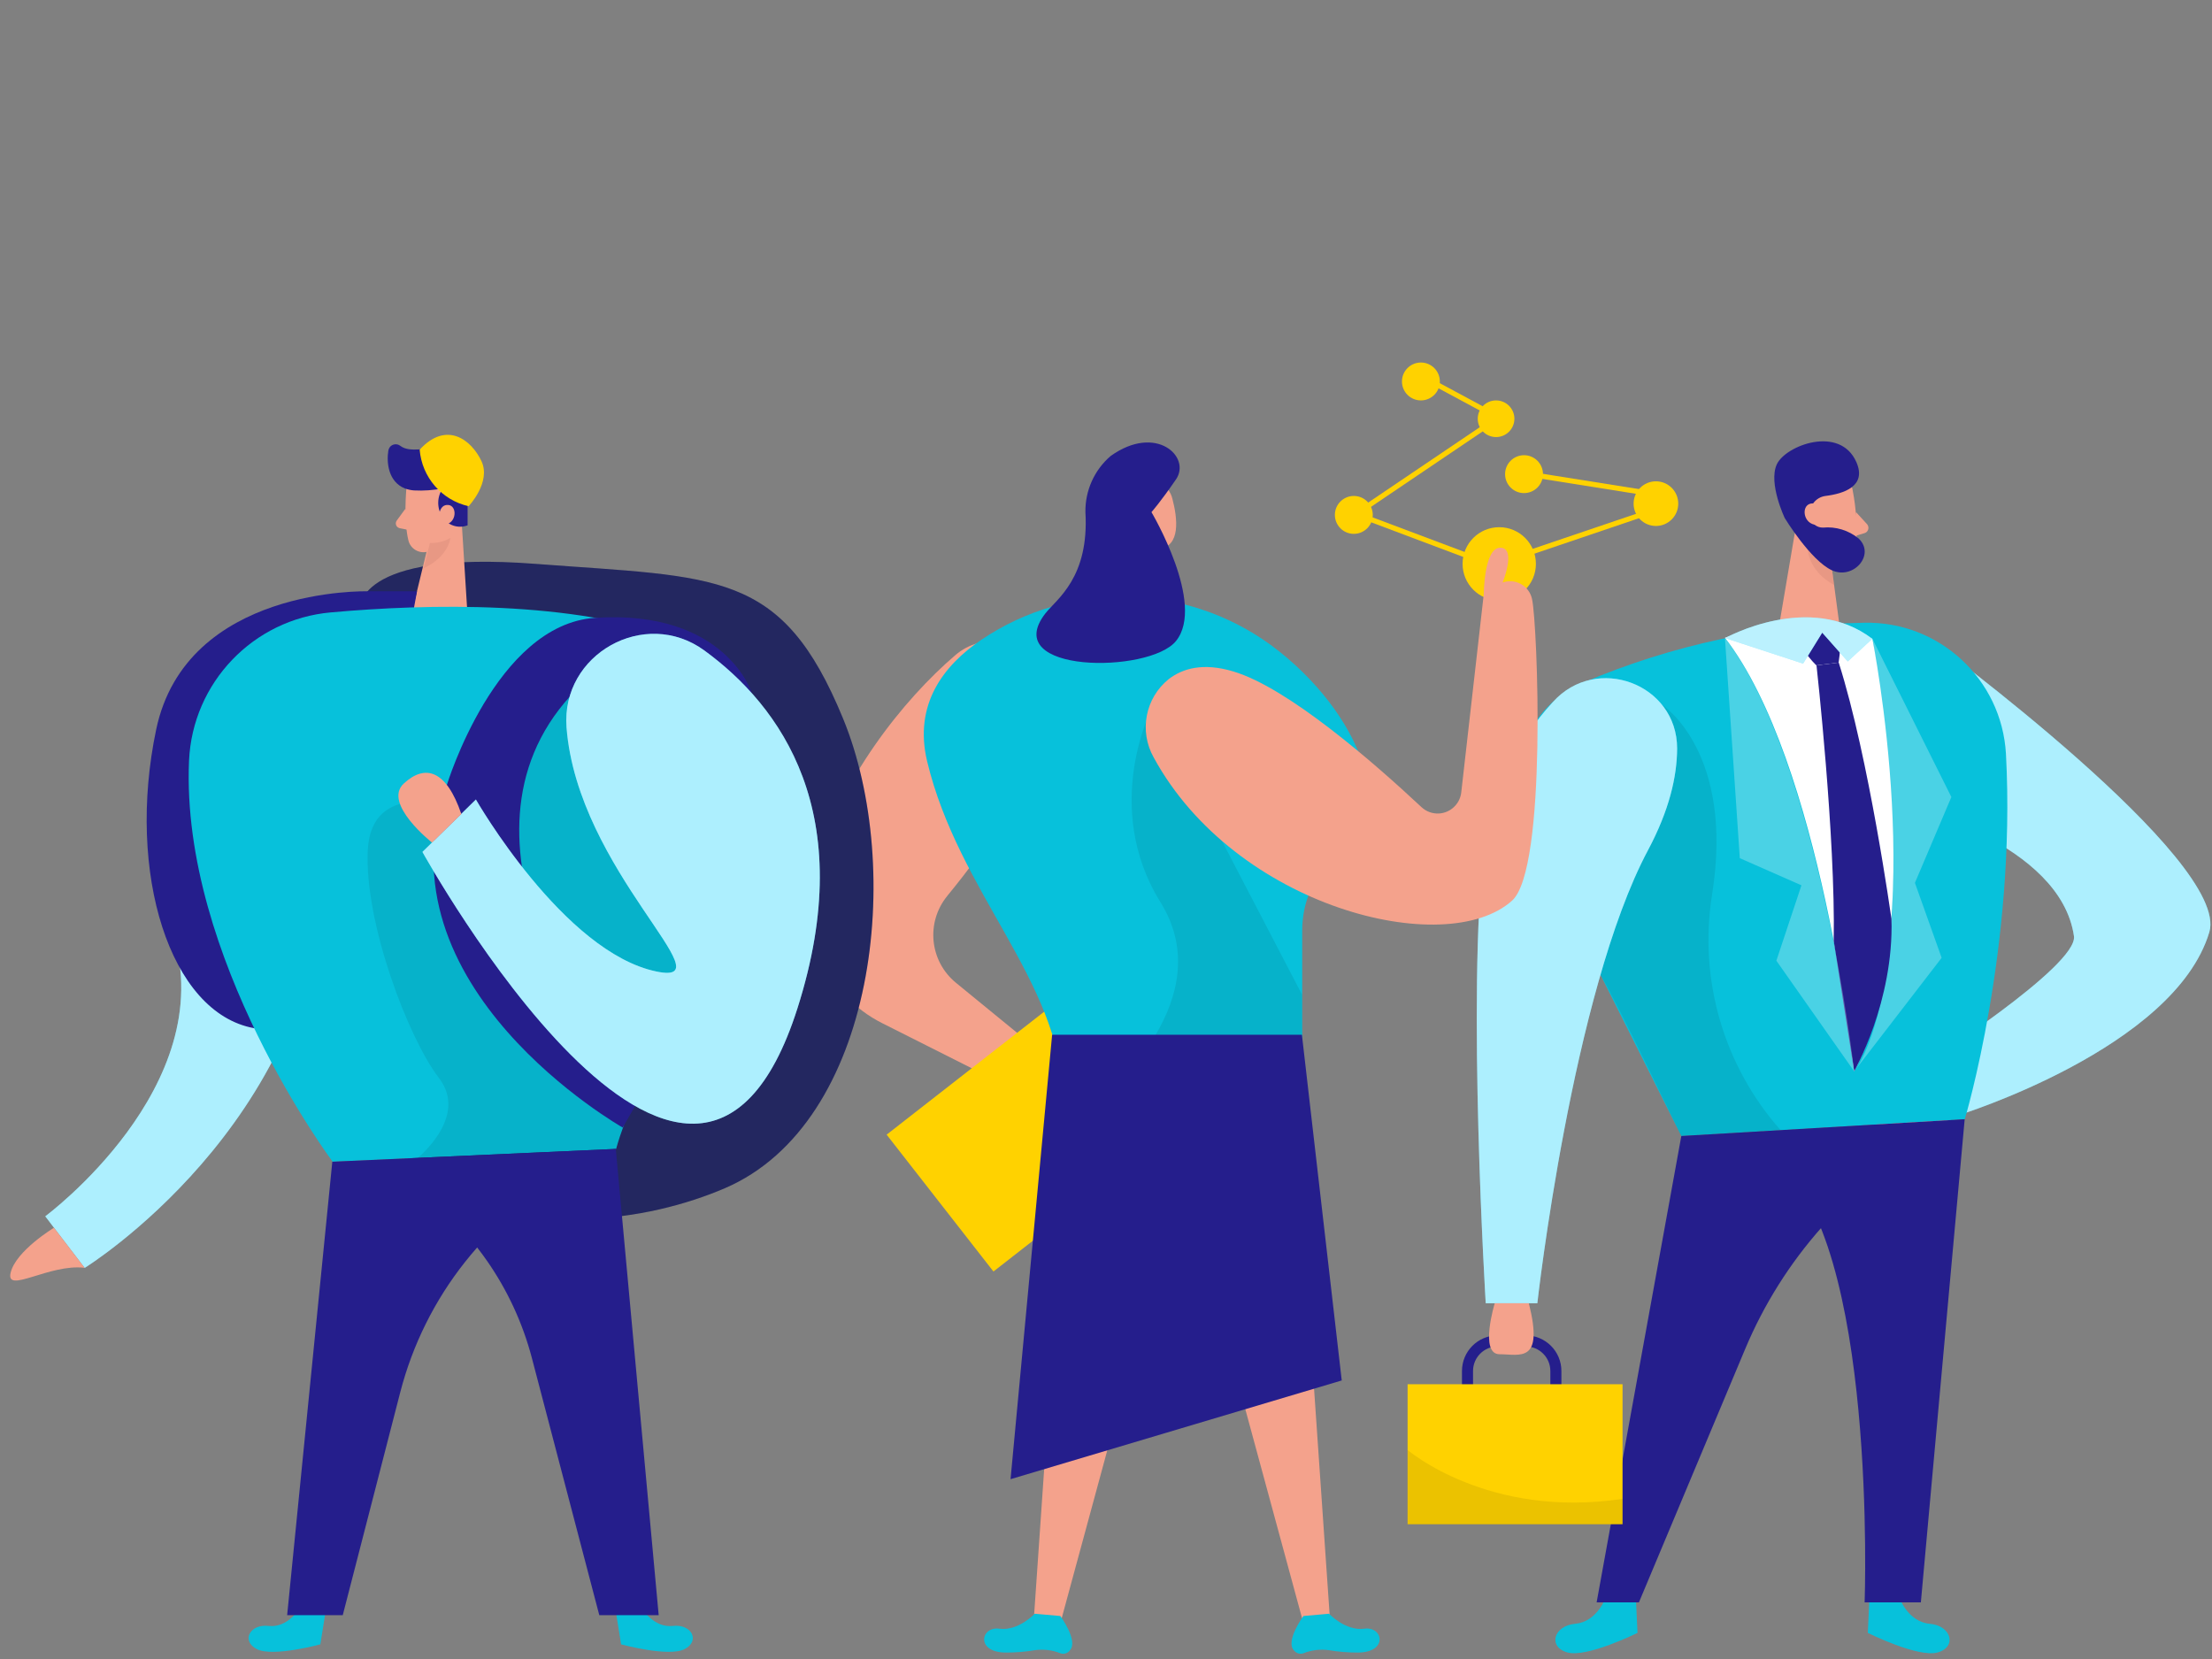 <?xml version="1.0" encoding="utf-8"?>
<!-- Generator: Adobe Illustrator 24.1.1, SVG Export Plug-In . SVG Version: 6.00 Build 0)  -->
<svg version="1.1" id="Layer_1" xmlns="http://www.w3.org/2000/svg" xmlns:xlink="http://www.w3.org/1999/xlink" x="0px" y="0px"
	 viewBox="0 0 216 162" style="enable-background:new 0 0 216 162;" xml:space="preserve">
<rect x="0" y="0" width="216" height="162" fill="#808080" stroke="none"/>
<style type="text/css">
	.st0{fill:#F4A28C;}
	.st1{fill:#68E1FD;}
	.st2{opacity:0.46;fill:#FFFFFF;enable-background:new    ;}
	.st3{fill:#07C1DB;}
	.st4{fill:#251E8C;}
	.st5{opacity:0.08;enable-background:new    ;}
	.st6{fill:none;stroke:#251E8C;stroke-width:1.08;stroke-miterlimit:5.4;}
	.st7{fill:#FFD200;}
	.st8{opacity:0.31;fill:#CE8172;enable-background:new    ;}
	.st9{fill:#FFFFFF;}
	.st10{opacity:0.27;fill:#FFFFFF;enable-background:new    ;}
	.st11{opacity:0.55;fill:#FFFFFF;enable-background:new    ;}
	.st12{fill:#24285B;}
	.st13{opacity:0.1;fill:#251E8C;enable-background:new    ;}
</style>
<g>
	<path class="st0" d="M189.29,103.76c0,0-5.34,2.55-6.11,3.45c-0.77,0.91-0.66,1.93,0.7,4.22c1.37,2.29,2.21,1.75,2.89,1.62
		c0.68-0.13-0.25-1.43-0.25-1.43c0.97-0.19,1.9-0.55,2.75-1.06c1.41-0.85,2.02-3.02,2.18-3.26L189.29,103.76z"/>
	<path class="st1" d="M186.15,78.68c0,0,15.04,3.63,16.37,12.73c0.42,2.92-14.84,12.66-14.84,12.66l3.5,4.85
		c0,0,21.15-6.52,24.56-17.9c2.08-7.02-27.2-28.54-27.2-28.54L186.15,78.68z"/>
	<path class="st2" d="M186.15,78.68c0,0,15.04,3.63,16.37,12.73c0.42,2.92-14.84,12.66-14.84,12.66l3.5,4.85
		c0,0,21.15-6.52,24.56-17.9c2.08-7.02-27.2-28.54-27.2-28.54L186.15,78.68z"/>
	<path class="st3" d="M182.53,156.39l-0.14,3.06c0,0,4.91,2.45,6.82,1.91c1.91-0.54,1.35-2.61-0.77-2.8
		c-2.12-0.18-2.96-2.53-2.96-2.53L182.53,156.39z"/>
	<path class="st3" d="M159.76,156.39l0.14,3.06c0,0-4.94,2.45-6.85,1.91c-1.91-0.54-1.36-2.61,0.77-2.8s2.96-2.53,2.96-2.53
		L159.76,156.39z"/>
	<path class="st3" d="M195.88,73.61c1.01,18.93-4.02,35.68-4.02,35.68l-27.68,1.64l-14.94-29.79c-0.1-0.2-0.19-0.4-0.28-0.6
		c-2.28-5.38,0.24-11.59,5.62-13.87c8.68-3.7,18-5.69,27.44-5.86C189.33,60.64,195.46,66.3,195.88,73.61z"/>
	<path class="st4" d="M191.85,109.29l-3.04,1.72c-8.26,4.68-14.73,11.97-18.4,20.73l-10.37,24.73h-4.13l8.27-45.54L191.85,109.29z"
		/>
	<path class="st4" d="M173.44,113.41c9.92,7.57,8.64,43.06,8.64,43.06h5.49l4.28-47.18L173.44,113.41z"/>
	<path class="st5" d="M156.29,95.2c1.66,2.75,7.88,15.73,7.88,15.73l9.7-0.58c-5.55-6.27-8.01-14.7-6.69-22.97
		c2.23-13.98-4.84-18.52-4.84-18.52S154.63,92.45,156.29,95.2z"/>
	<path class="st1" d="M160.93,83.01c-7.42,13.92-10.81,44.25-10.81,44.25h-5.04c0,0-1.85-30.35-0.17-44.25
		c0.69-5.41,3.05-10.46,6.74-14.47c4.23-4.7,12.12-1.78,12.12,4.55C163.76,75.83,163,79.13,160.93,83.01z"/>
	<path class="st2" d="M160.93,83.01c-7.42,13.92-10.81,44.25-10.81,44.25h-5.04c0,0-1.85-30.35-0.17-44.25
		c0.69-5.41,3.05-10.46,6.74-14.47c4.23-4.7,12.12-1.78,12.12,4.55C163.76,75.83,163,79.13,160.93,83.01z"/>
	<path class="st6" d="M151.93,136.18v-2.3l0,0c0-1.63-1.32-2.94-2.94-2.94h-2.75l0,0c-1.63,0-2.94,1.32-2.94,2.94v2.14"/>
	<rect x="137.45" y="135.17" class="st7" width="20.99" height="13.67"/>
	<path class="st5" d="M137.45,148.85h20.99v-2.49c-13.12,1.99-20.99-4.77-20.99-4.77V148.85z"/>
	<path class="st0" d="M149.29,127.26c1.49,5.93-0.88,4.98-2.86,4.98c-1.99,0-0.47-4.98-0.47-4.98H149.29z"/>
	<path class="st0" d="M175.8,46.3c-1,0.79-1.38,2.12-0.97,3.32l1.33,2.77c0.48,1.38,1.72,2.35,3.18,2.49c0,0,0.01,0,0.01,0
		c0.92,0.13,1.76-0.51,1.89-1.42c0.14-1.85,0.03-3.72-0.32-5.54C180.64,45.91,177.56,44.78,175.8,46.3z"/>
	<polygon class="st0" points="178.64,53.69 179.72,61.78 173.71,61.19 175.54,50.4 	"/>
	<path class="st0" d="M180.82,52.44l1.25-0.38c0.07-0.02,0.14-0.06,0.2-0.11c0.22-0.2,0.24-0.53,0.05-0.76l-1.08-1.18L180.82,52.44z
		"/>
	<path class="st8" d="M179.1,57.12c-2.59-1.39-2.59-3.58-2.59-3.58c1.48,1.14,2.25,1.2,2.25,1.2L179.1,57.12z"/>
	<path class="st4" d="M176.75,50.47c-0.01-0.03-0.01-0.06-0.01-0.08c-0.12-0.96,0.56-1.83,1.51-1.96c1.78-0.22,4.05-0.94,3.03-3.29
		c-1.6-3.67-6.94-1.64-7.78,0.21c-0.84,1.85,0.78,5.24,0.78,5.24s2.52,4.14,4.61,5.1c2.09,0.96,4.28-1.53,2.6-3.11
		c-0.98-0.8-2.23-1.18-3.48-1.06c-0.6,0.01-1.13-0.41-1.25-1L176.75,50.47z"/>
	<path class="st0" d="M177.42,51.26c-1.35-0.04-1.57-1.87-0.62-2.08c0.95-0.21,1.11,1.07,1.11,1.07L177.42,51.26z"/>
	<path class="st9" d="M168.44,62.28c9.37,12.08,12.61,42.34,12.61,42.34c7.44-13.83,1.79-42.23,1.79-42.23
		C175.46,59.41,168.44,62.3,168.44,62.28z"/>
	<path class="st10" d="M181.06,104.62l8.54-11.09l-2.61-7.32l3.56-8.38l-7.7-15.43C188.24,96.35,181.06,104.62,181.06,104.62z"/>
	<path class="st4" d="M179.54,64.7l-2.17,0.27c0,0-2.68-2.48-1.54-4.11c0.59-0.85,1.61-0.06,2.33,0.06
		c0.82,0.11,1.34-0.09,1.48,0.73C179.74,62.67,179.7,63.69,179.54,64.7z"/>
	<path class="st4" d="M184.7,89.72c0.25,8.08-3.64,14.89-3.64,14.89l-2-12.74c0.19-10.09-1.68-26.9-1.68-26.9l2.17-0.27
		C182.52,74.04,184.69,89.72,184.7,89.72z"/>
	<path class="st1" d="M168.46,62.31l7.61,2.49l1.87-3.02l2.49,2.81l2.4-2.21C176.7,57.7,168.46,62.31,168.46,62.31z"/>
	<path class="st11" d="M168.46,62.31l7.61,2.49l1.87-3.02l2.49,2.81l2.4-2.21C176.7,57.7,168.46,62.31,168.46,62.31z"/>
	<path class="st10" d="M181.06,104.62l-7.6-10.81l2.45-7.36l-6.02-2.65l-1.45-21.49C177.65,74.22,181.06,104.62,181.06,104.62z"/>
</g>
<g>
	<g>
		<circle class="st7" cx="146.4" cy="55.06" r="3.58"/>
		<circle class="st7" cx="132.2" cy="50.28" r="1.85"/>
		<circle class="st7" cx="138.75" cy="37.25" r="1.85"/>
		<circle class="st7" cx="148.82" cy="46.3" r="1.85"/>
		<circle class="st7" cx="161.7" cy="49.18" r="2.18"/>
		<circle class="st7" cx="146.09" cy="40.89" r="1.79"/>
		
			<rect x="139.3" y="45.54" transform="matrix(0.352 -0.936 0.936 0.352 41.004 164.895)" class="st7" width="0.5" height="14.62"/>
		
			<rect x="130.76" y="45.33" transform="matrix(0.829 -0.56 0.56 0.829 -1.662 85.723)" class="st7" width="16.76" height="0.5"/>
		
			<rect x="147.5" y="51.83" transform="matrix(0.947 -0.321 0.321 0.947 -8.526 52.493)" class="st7" width="14.6" height="0.5"/>
		
			<rect x="142.33" y="34.5" transform="matrix(0.474 -0.881 0.881 0.474 40.806 145.986)" class="st7" width="0.5" height="8.69"/>
		
			<rect x="155.22" y="40.62" transform="matrix(0.157 -0.988 0.988 0.157 84.243 193.45)" class="st7" width="0.5" height="13.48"/>
	</g>
	<polygon class="st0" points="127.21,119.56 129.87,158.14 127.41,158.99 117.61,122.9 	"/>
	<path class="st3" d="M129.78,157.58c0,0,1.6,1.71,3.45,1.46s2.34,2.34-0.66,2.33c-0.93,0-1.87-0.07-2.79-0.23
		c-0.84-0.12-1.71-0.02-2.5,0.3c-0.33,0.11-0.69,0.01-0.91-0.26c-0.91-0.91,0.91-3.38,0.91-3.38L129.78,157.58z"/>
	<polygon class="st0" points="103.61,119.56 100.95,158.14 103.41,158.99 113.21,122.9 	"/>
	<path class="st3" d="M101.04,157.58c0,0-1.6,1.71-3.45,1.46s-2.34,2.34,0.66,2.33c0.93,0,1.87-0.07,2.79-0.23
		c0.84-0.12,1.71-0.02,2.5,0.3c0.33,0.12,0.7,0.01,0.91-0.26c0.91-0.91-0.91-3.38-0.91-3.38L101.04,157.58z"/>
	<polygon class="st0" points="111.83,53.48 111.11,57.63 107.38,57.9 109.65,51.27 	"/>
	<path class="st0" d="M93.27,63.99c-4.98,4.26-11.37,12.16-13.76,21.08c-1.59,5.89,1.18,12.09,6.63,14.84l16.41,8.26l2.12-2.94
		l-11.32-9.26c-2.58-2.11-2.96-5.9-0.85-8.48c0.01-0.01,0.01-0.02,0.02-0.03c3.7-4.5,8.82-11.64,10.03-18.12
		c0.59-3.08-1.44-6.06-4.52-6.64C96.33,62.38,94.58,62.85,93.27,63.99z"/>
	<path class="st0" d="M110.53,47.35c1.08-0.85,2.65-0.66,3.5,0.42c0.21,0.27,0.37,0.58,0.45,0.92c0.5,1.9,0.85,4.68-1.35,4.91
		c-3.37,0.35-3.97-4-3.97-4C109.39,48.73,109.86,47.95,110.53,47.35z"/>
	
		<rect x="89.31" y="101.63" transform="matrix(0.788 -0.615 0.615 0.788 -46.3 85.639)" class="st7" width="24.01" height="16.96"/>
	<path class="st3" d="M124.09,62.98c-8.38-6.1-19.68-6.3-28.27-0.5c-3.73,2.53-6.6,6.33-5.29,11.85
		c3.09,12.88,12.96,21.38,13.27,32.71l23.36-1.57V90.89c-0.01-2.79,1.15-5.46,3.19-7.36c2.03-1.88,4.06-4.94,2.67-9.12
		C131.76,70.62,128.57,66.28,124.09,62.98z"/>
	<path class="st0" d="M111.2,50.48c0,0-0.35-0.91-1.04-0.27c-0.69,0.64,0.23,1.57,0.77,1.37C111.47,51.38,111.2,50.48,111.2,50.48z"
		/>
	<path class="st5" d="M112.52,69.06c0,0-5.04,9.65,0.81,19.06s-5.24,18.6-5.24,18.6l19.05-1.28v-8.32L112.52,69.06z"/>
	<path class="st4" d="M102.08,59.9c1.12-1.42,4.29-3.49,3.91-9.9c-0.03-2.1,0.87-4.1,2.46-5.47c4.44-3.18,7.9,0.09,6.38,2.29
		c-1.51,2.2-2.39,3.19-2.39,3.19s5.33,8.98,2.39,12.59C112.24,65.8,97.52,65.79,102.08,59.9z"/>
	<path class="st0" d="M112.66,73.97c-1.45-2.57-0.83-5.81,1.47-7.66c1.37-1.05,3.37-1.62,6.28-0.75c5.37,1.59,13.76,8.92,18.4,13.26
		c0.94,0.87,2.4,0.82,3.27-0.12c0.34-0.36,0.55-0.82,0.61-1.32l2.2-19.37c0,0,0.02-4.56,1.62-4.53c1.6,0.03,0.22,3.4,0.22,3.4
		c1.14-0.4,2.39,0.2,2.79,1.33c0.04,0.11,0.07,0.22,0.09,0.33c0.52,2.4,1.49,26.28-1.95,29.4C141.19,93.77,120.63,88.6,112.66,73.97
		z"/>
	<polygon class="st4" points="102.74,101.04 127.13,101.04 131.02,134.8 98.68,144.44 	"/>
</g>
<g>
	<path class="st12" d="M35.12,59.57c0,0-0.66-5.87,17.16-4.51c17.82,1.36,24.06,0.54,30.05,15.12c5.99,14.58,3.29,39.47-11.55,45.85
		C55.95,122.4,20.67,124.44,35.12,59.57z"/>
	<path class="st13" d="M35.12,59.57c0,0-0.66-5.87,17.16-4.51c17.82,1.36,24.06,0.54,30.05,15.12c5.99,14.58,3.29,39.47-11.55,45.85
		C55.95,122.4,20.67,124.44,35.12,59.57z"/>
	<path class="st1" d="M21.53,63.35c0,0-9.23,13.04-4.62,27.9S4.42,118.77,4.42,118.77l3.85,5.04c0,0,22.5-13.9,23.45-39.04
		C31.42,76.52,27.73,68.78,21.53,63.35z"/>
	<path class="st2" d="M21.53,63.35c0,0-9.23,13.04-4.62,27.9S4.42,118.77,4.42,118.77l3.85,5.04c0,0,22.5-13.9,23.45-39.04
		C31.42,76.52,27.73,68.78,21.53,63.35z"/>
	<path class="st0" d="M39.68,47.75c0,0-0.29,3.01,0.2,5.02c0.2,0.82,1.03,1.31,1.84,1.11c0,0,0,0,0,0c1.3-0.24,2.33-1.22,2.65-2.5
		l0.93-2.62c0.27-1.12-0.2-2.29-1.17-2.91C42.43,44.6,39.77,45.91,39.68,47.75z"/>
	<polygon class="st0" points="45.03,50.11 45.65,60 40.18,59.95 41.92,52.77 	"/>
	<path class="st4" d="M40.43,47.89c0.93,0.05,1.87-0.02,2.79-0.19c-0.56,0.83-0.57,1.92-0.03,2.76c0.51,0.84,1.55,1.19,2.47,0.84
		v-3.88c0.04-1.13-0.55-2.2-1.53-2.76c-0.42-0.24-0.85-0.46-1.3-0.64c-1.11-0.46-2.76,0.27-3.75-0.49
		c-0.32-0.24-0.78-0.18-1.02,0.14c-0.07,0.1-0.12,0.21-0.14,0.33c-0.19,1.18,0,3.05,1.62,3.7C39.83,47.8,40.13,47.87,40.43,47.89z"
		/>
	<path class="st0" d="M42.87,50.39c0,0,0.03-1.16,0.91-1.08s0.84,1.78-0.35,1.92L42.87,50.39z"/>
	<path class="st0" d="M39.6,49.66l-0.85,1.16c-0.16,0.21-0.12,0.51,0.09,0.67c0.06,0.04,0.13,0.07,0.2,0.09l1.16,0.23L39.6,49.66z"
		/>
	<path class="st8" d="M41.98,53.02c0.7,0.03,1.4-0.14,2-0.49c0,0-0.17,1.83-2.6,2.95L41.98,53.02z"/>
	<path class="st3" d="M29.21,157.11c0,0-1.13,1.87-2.98,1.66c-1.85-0.21-2.7,1.48-1.14,2.27c1.56,0.79,6.19-0.47,6.19-0.47
		l0.54-3.37L29.21,157.11z"/>
	<path class="st3" d="M62.72,157.11c0,0,1.13,1.87,2.98,1.66s2.7,1.48,1.14,2.27c-1.56,0.79-6.19-0.47-6.19-0.47l-0.54-3.37
		L62.72,157.11z"/>
	<path class="st4" d="M35.9,57.74c0,0-17.71-0.49-20.65,13.5s1.33,27.67,9.56,29.16s15.91-42.66,15.91-42.66L35.9,57.74z"/>
	<path class="st3" d="M18.46,74.26c0.35-7.6,6.26-13.78,13.84-14.46c9.48-0.85,23.62-1.19,34.02,2.66
		c17.05,6.32-2.81,37.69-6.16,49.73l-27.68,1.25C32.49,113.44,17.61,93.59,18.46,74.26z"/>
	<path class="st5" d="M47.26,68.65l-2.88,10.22c0,0-8.13-2.91-8.47,4.17c-0.33,7.08,3.97,18.36,6.96,22.24s-2.33,8.01-2.33,8.01
		l19.59-1.11l5.73-17.39l5.79-7.02v-6.61l-9.11-12.51l-5.72-5.31L47.26,68.65z"/>
	<path class="st4" d="M43.64,76.64c0,0,4.76-15.66,14.48-16.31c12.75-0.83,15.31,7.36,15.31,7.36s-8.99-7.92-16.39-1.08
		c-7.4,6.84-7.26,15.63-4.9,23.1c2.37,7.46,14.16,10.8,14.16,10.8l-5.49,9.6C60.82,110.1,36.52,96.38,43.64,76.64z"/>
	<path class="st7" d="M40.98,43.91c0.22,2.69,2.15,4.93,4.78,5.52c0,0,2.23-2.34,1.25-4.41C46.04,42.96,43.61,41.05,40.98,43.91z"/>
	<path class="st1" d="M55.32,71.02c-0.54-7.16,7.65-11.73,13.45-7.51c7.4,5.4,15.18,15.87,9.1,34.95
		c-10.3,32.36-36.62-15.27-36.62-15.27l5.22-5.12c0,0,8.56,14.94,17.65,16.8C71.18,96.32,56.4,85.05,55.32,71.02z"/>
	<path class="st2" d="M55.32,71.02c-0.54-7.16,7.65-11.73,13.45-7.51c7.4,5.4,15.18,15.87,9.1,34.95
		c-10.3,32.36-36.62-15.27-36.62-15.27l5.22-5.12c0,0,8.56,14.94,17.65,16.8C71.18,96.32,56.4,85.05,55.32,71.02z"/>
	<path class="st0" d="M42.19,82.28c0,0-4.86-3.83-2.76-5.77c2.1-1.94,4.16-1.31,5.62,2.98L42.19,82.28z"/>
	<path class="st0" d="M5.27,119.89c0,0-3.71,2.24-4.23,4.38s3.78-0.89,7.22-0.47L5.27,119.89z"/>
	<path class="st4" d="M32.45,113.44l-4.41,44.28h5.43l5.61-21.75c2.42-9.38,8.69-17.31,17.28-21.8l3.78-1.98L32.45,113.44z"/>
	<path class="st4" d="M60.13,112.19l4.19,45.53h-5.8l-6.59-25.14c-1.8-6.83-5.96-12.79-11.73-16.85l0,0L60.13,112.19z"/>
</g>
</svg>
